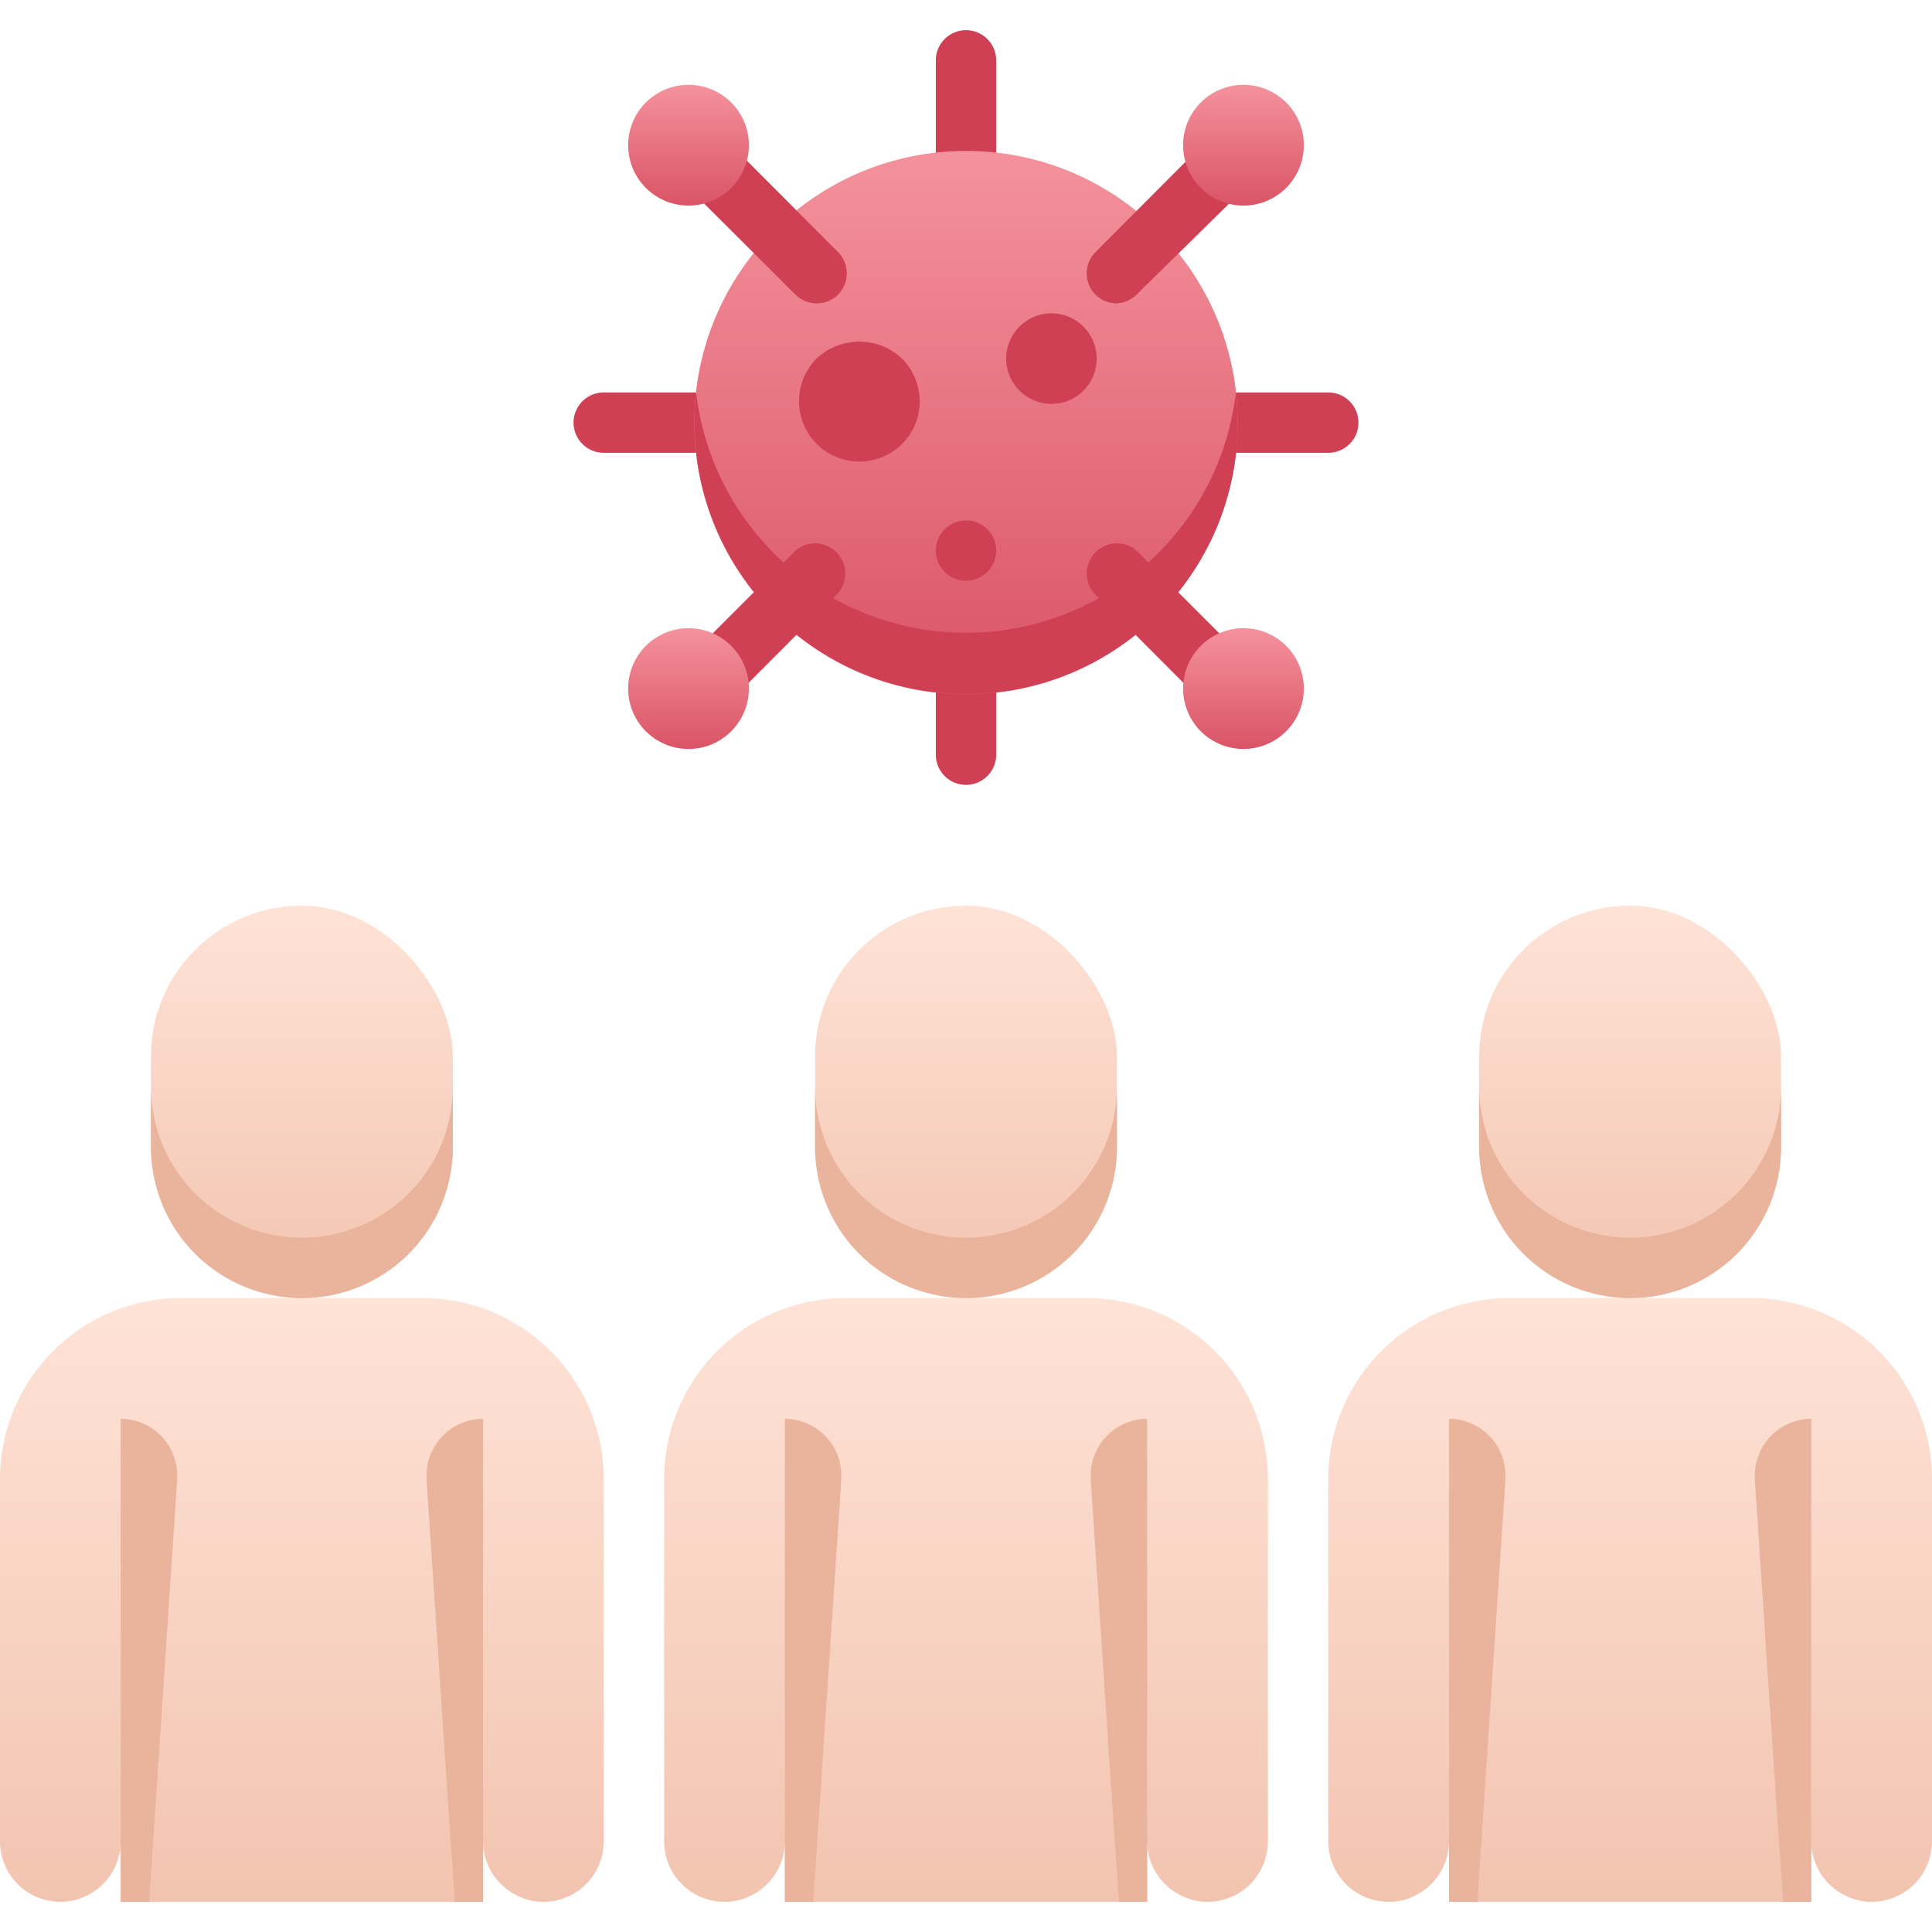 <svg xmlns="http://www.w3.org/2000/svg" xmlns:xlink="http://www.w3.org/1999/xlink" viewBox="0 0 64 64"><defs><style>.cls-1{fill:url(#linear-gradient);}.cls-2{fill:url(#linear-gradient-2);}.cls-3{fill:#eab39b;}.cls-4{fill:url(#linear-gradient-3);}.cls-5{fill:url(#linear-gradient-4);}.cls-6{fill:url(#linear-gradient-5);}.cls-7{fill:url(#linear-gradient-6);}.cls-8{fill:#cf4055;}.cls-9{fill:url(#linear-gradient-7);}.cls-10{fill:url(#linear-gradient-8);}.cls-11{fill:url(#linear-gradient-9);}.cls-12{fill:url(#linear-gradient-10);}.cls-13{fill:url(#linear-gradient-11);}</style><linearGradient id="linear-gradient" x1="32" y1="43" x2="32" y2="30" gradientUnits="userSpaceOnUse"><stop offset="0" stop-color="#f2c4b0"/><stop offset="1" stop-color="#ffe3d7"/></linearGradient><linearGradient id="linear-gradient-2" y1="63" y2="43" xlink:href="#linear-gradient"/><linearGradient id="linear-gradient-3" x1="54" y1="43" x2="54" y2="30" xlink:href="#linear-gradient"/><linearGradient id="linear-gradient-4" x1="54" y1="63" x2="54" y2="43" xlink:href="#linear-gradient"/><linearGradient id="linear-gradient-5" x1="10" y1="43" x2="10" y2="30" xlink:href="#linear-gradient"/><linearGradient id="linear-gradient-6" x1="10" y1="63" x2="10" y2="43" xlink:href="#linear-gradient"/><linearGradient id="linear-gradient-7" x1="32" y1="23" x2="32" y2="5" gradientUnits="userSpaceOnUse"><stop offset="0" stop-color="#da5466"/><stop offset="1" stop-color="#f4929c"/></linearGradient><linearGradient id="linear-gradient-8" x1="41.19" y1="6.81" x2="41.19" y2="2.81" xlink:href="#linear-gradient-7"/><linearGradient id="linear-gradient-9" x1="22.81" y1="6.81" x2="22.81" y2="2.81" xlink:href="#linear-gradient-7"/><linearGradient id="linear-gradient-10" x1="41.19" y1="24.81" x2="41.19" y2="20.81" xlink:href="#linear-gradient-7"/><linearGradient id="linear-gradient-11" x1="22.81" y1="24.81" x2="22.81" y2="20.81" xlink:href="#linear-gradient-7"/></defs><title>Infected Crowd</title><g id="Infected_Crowd" data-name="Infected Crowd"><rect class="cls-1" x="27" y="30" width="10" height="13" rx="5"/><path class="cls-2" d="M42,49V61a2,2,0,0,1-2,2,1.85,1.85,0,0,1-.81-.18h0A2,2,0,0,1,38,61v2H26V61a2,2,0,0,1-1.18,1.82h0A1.85,1.85,0,0,1,24,63a2,2,0,0,1-2-2V49a6,6,0,0,1,6-6h8A6,6,0,0,1,42,49Z"/><path class="cls-3" d="M27.87,48.88V49l-.73,11-.2,3H26V47A1.88,1.88,0,0,1,27.87,48.88Z"/><path class="cls-3" d="M38,47V63h-.93l-.21-3-.73-11v-.12A1.88,1.88,0,0,1,38,47Z"/><path class="cls-3" d="M37,36v2a5,5,0,0,1-10,0V36a5,5,0,0,0,10,0Z"/><rect class="cls-4" x="49" y="30" width="10" height="13" rx="5"/><path class="cls-5" d="M64,49V61a2,2,0,0,1-2,2,1.85,1.85,0,0,1-.81-.18h0A2,2,0,0,1,60,61v2H48V61a2,2,0,0,1-1.18,1.82h0A1.85,1.85,0,0,1,46,63a2,2,0,0,1-2-2V49a6,6,0,0,1,6-6h8A6,6,0,0,1,64,49Z"/><path class="cls-3" d="M49.87,48.88V49l-.73,11-.2,3H48V47A1.88,1.88,0,0,1,49.87,48.88Z"/><path class="cls-3" d="M60,47V63h-.93l-.21-3-.73-11v-.12A1.88,1.88,0,0,1,60,47Z"/><path class="cls-3" d="M59,36v2a5,5,0,0,1-10,0V36a5,5,0,0,0,10,0Z"/><rect class="cls-6" x="5" y="30" width="10" height="13" rx="5"/><path class="cls-7" d="M20,49V61a2,2,0,0,1-2,2,1.85,1.85,0,0,1-.81-.18h0A2,2,0,0,1,16,61v2H4V61a2,2,0,0,1-1.18,1.82h0A1.85,1.85,0,0,1,2,63a2,2,0,0,1-2-2V49a6,6,0,0,1,6-6h8A6,6,0,0,1,20,49Z"/><path class="cls-3" d="M5.87,48.88V49L5.14,60l-.2,3H4V47A1.88,1.88,0,0,1,5.87,48.88Z"/><path class="cls-3" d="M16,47V63h-.93l-.21-3-.73-11v-.12A1.88,1.88,0,0,1,16,47Z"/><path class="cls-3" d="M15,36v2A5,5,0,0,1,5,38V36a5,5,0,0,0,10,0Z"/><path class="cls-8" d="M23,15H20a1,1,0,0,1,0-2h3a1,1,0,1,1,0,2Z"/><path class="cls-8" d="M44,15H41a1,1,0,0,1,0-2h3a1,1,0,0,1,0,2Z"/><path class="cls-8" d="M32,6a1,1,0,0,1-1-1V2a1,1,0,0,1,2,0V5A1,1,0,0,1,32,6Z"/><path class="cls-8" d="M32,26a1,1,0,0,1-1-1V22a1,1,0,1,1,2,0v3A1,1,0,0,1,32,26Z"/><circle class="cls-9" cx="32" cy="14" r="9"/><path class="cls-8" d="M38.36,20.36A9,9,0,0,1,23.06,13a9,9,0,0,0,17.88,0A8.92,8.92,0,0,1,38.36,20.36Z"/><path class="cls-8" d="M27.05,10.05a1,1,0,0,1-.7-.29L22.81,6.23a1,1,0,1,1,1.42-1.42l3.53,3.54a1,1,0,0,1,0,1.41A1,1,0,0,1,27.05,10.05Z"/><path class="cls-8" d="M40.48,23.48a1,1,0,0,1-.71-.29l-3.53-3.54a1,1,0,0,1,1.41-1.41l3.54,3.54a1,1,0,0,1,0,1.41A1,1,0,0,1,40.48,23.48Z"/><path class="cls-8" d="M37,10.05a1,1,0,0,1-.71-.29,1,1,0,0,1,0-1.41l3.53-3.54a1,1,0,1,1,1.42,1.42L37.65,9.76A1,1,0,0,1,37,10.05Z"/><path class="cls-8" d="M23.52,23.48a1,1,0,0,1-.71-.29,1,1,0,0,1,0-1.41l3.54-3.54a1,1,0,0,1,1.41,1.41l-3.53,3.54A1,1,0,0,1,23.52,23.48Z"/><path class="cls-8" d="M28.47,15.29a2,2,0,0,1-1.42-3.41,2.06,2.06,0,0,1,2.83,0h0a2,2,0,0,1,0,2.83A2,2,0,0,1,28.47,15.29Zm0-2h0Z"/><circle class="cls-8" cx="34.83" cy="11.88" r="1.5"/><circle class="cls-8" cx="32" cy="18.24" r="1"/><path class="cls-10" d="M41.19,6.81a2,2,0,1,1,1.41-.58A2,2,0,0,1,41.19,6.81Zm0-2Z"/><path class="cls-11" d="M22.81,6.81a2,2,0,0,1-1.41-.58,2,2,0,1,1,1.41.58Zm0-2Z"/><path class="cls-12" d="M41.19,24.81a2,2,0,1,1,1.41-.58A2,2,0,0,1,41.19,24.81Zm0-2Z"/><path class="cls-13" d="M22.81,24.81a2,2,0,0,1-1.41-.58,2,2,0,1,1,1.41.58Zm0-2Z"/></g></svg>